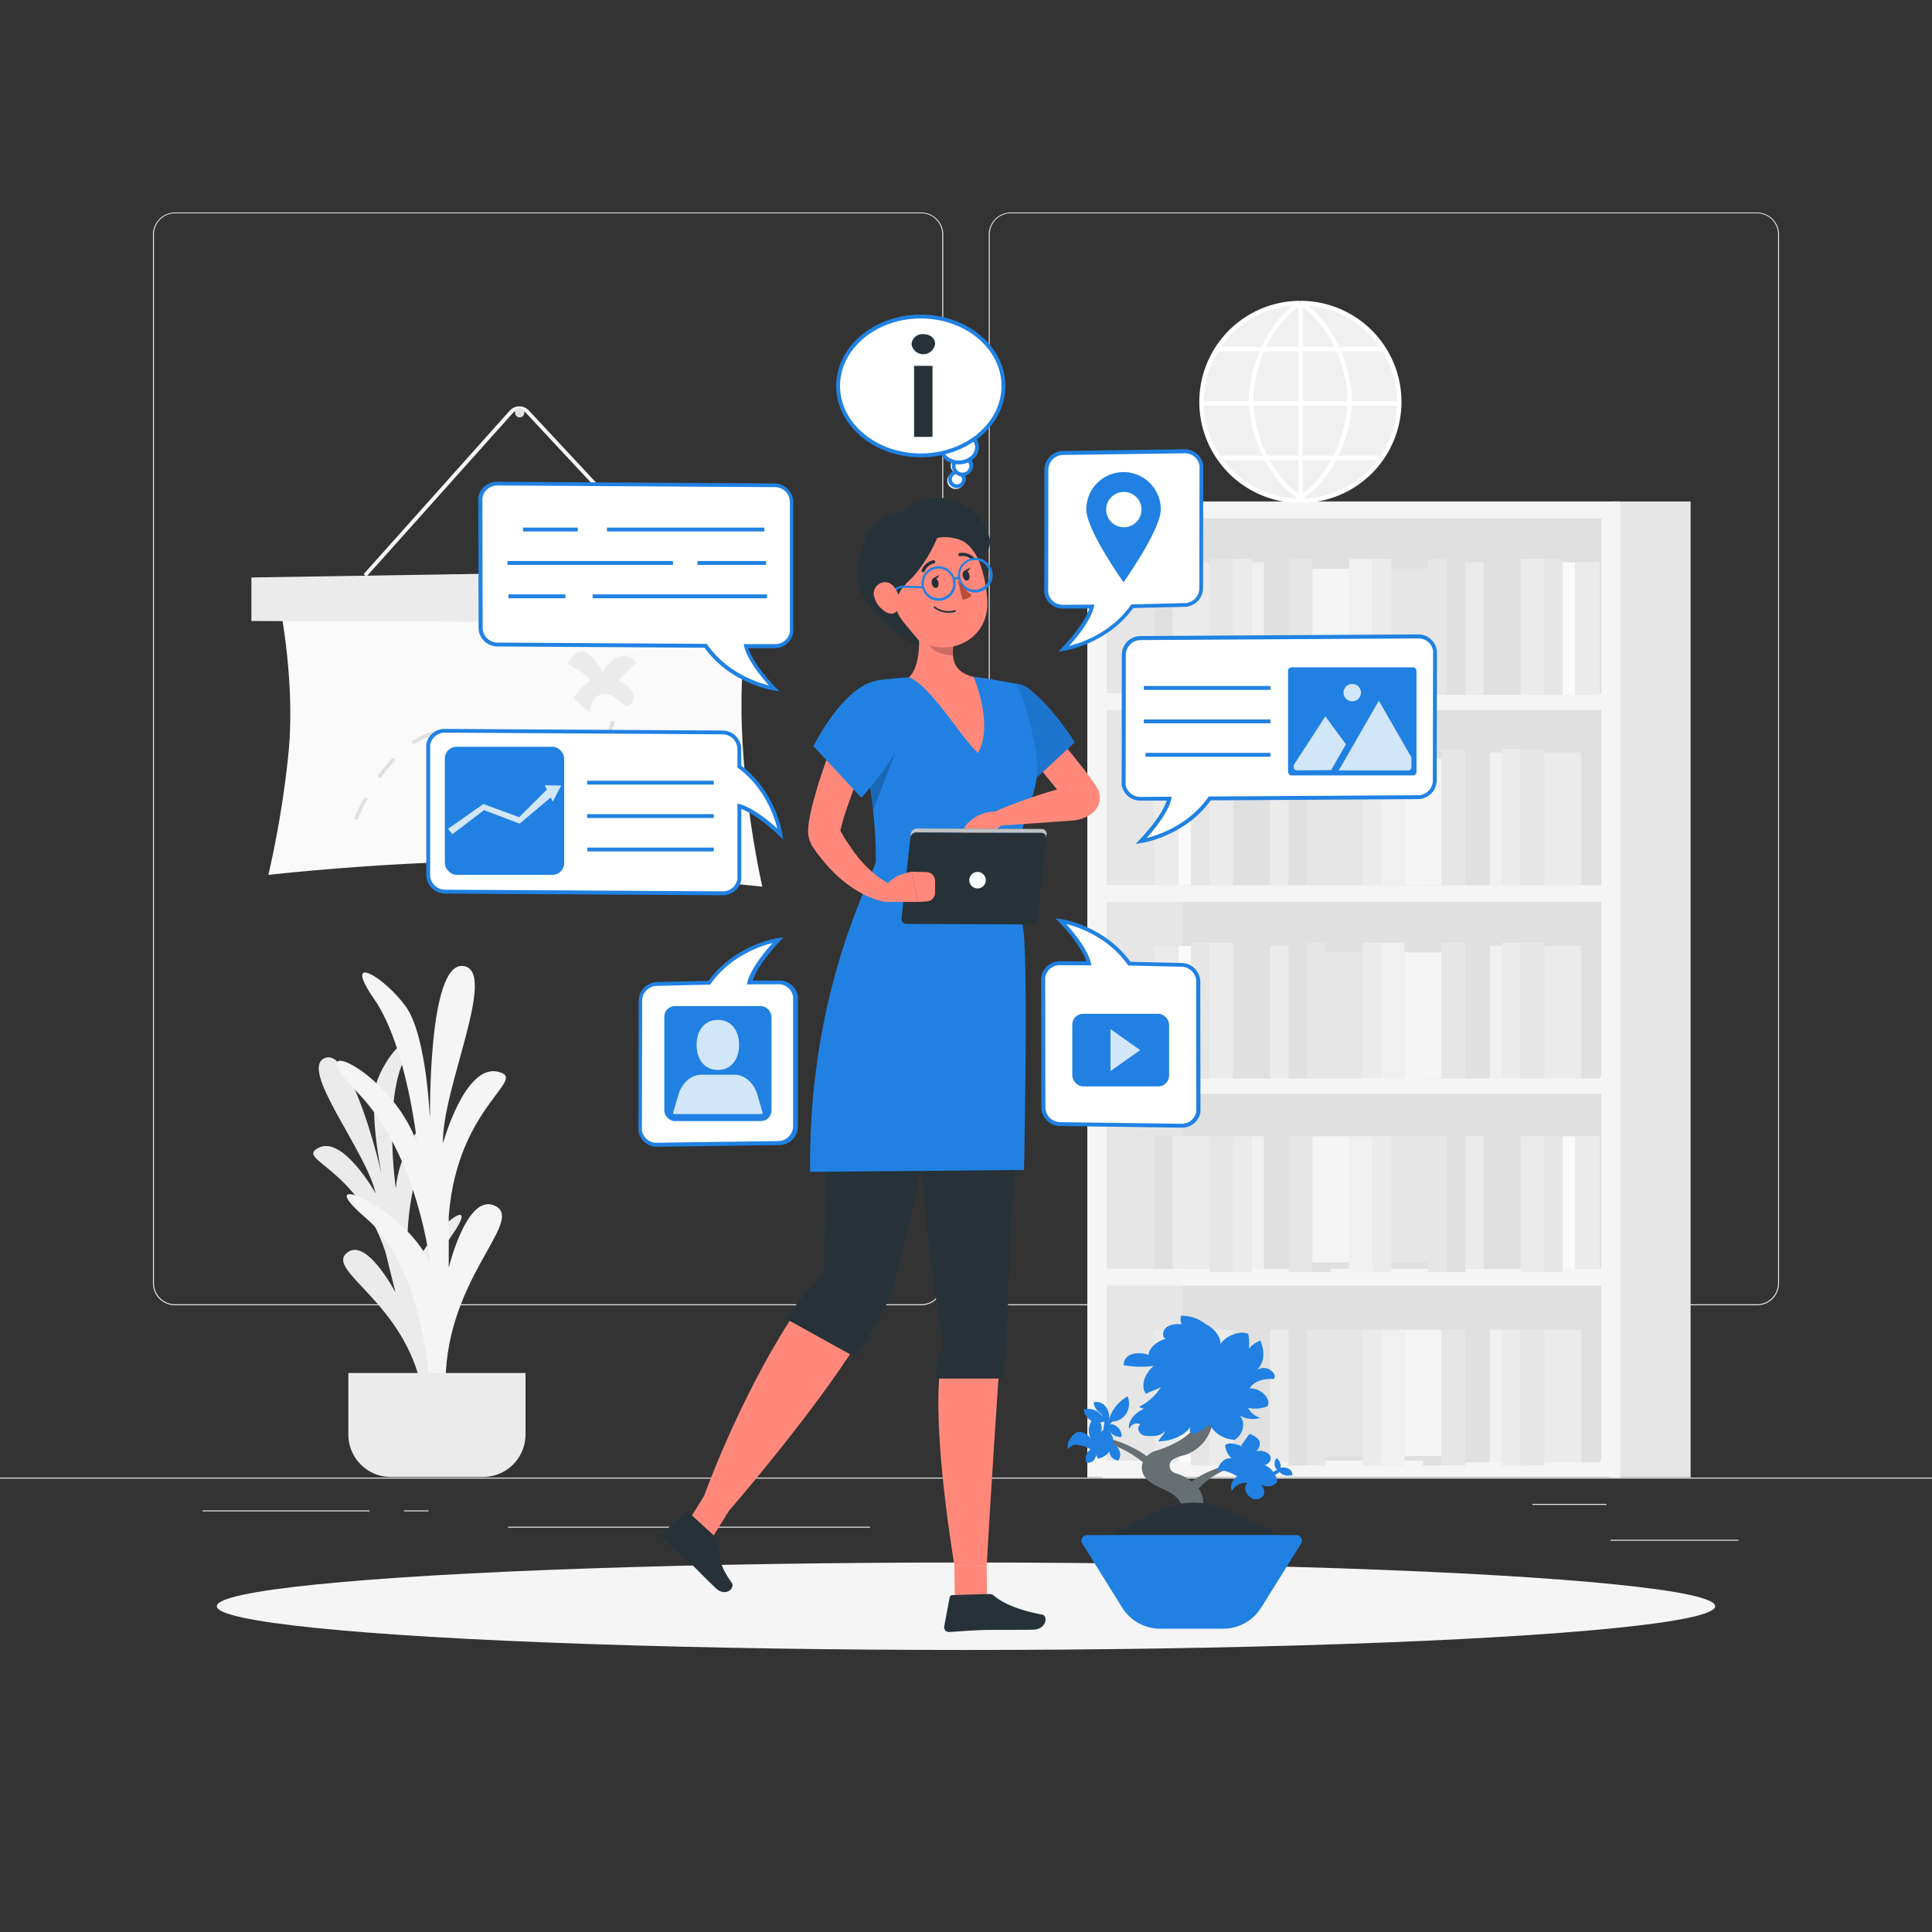 <svg xmlns="http://www.w3.org/2000/svg" viewBox="0 0 500 500"><rect x="0" y="0" width="500" height="500" fill="#333333" stroke="none"/><g id="freepik--background-complete--inject-127"><rect x="416.78" y="398.49" width="33.12" height="0.25" style="fill:#ebebeb"></rect><rect x="322.53" y="401.21" width="8.69" height="0.25" style="fill:#ebebeb"></rect><rect x="396.59" y="389.21" width="19.19" height="0.25" style="fill:#ebebeb"></rect><rect x="52.46" y="390.89" width="43.19" height="0.25" style="fill:#ebebeb"></rect><rect x="104.56" y="390.89" width="6.33" height="0.25" style="fill:#ebebeb"></rect><rect x="131.47" y="395.11" width="93.68" height="0.25" style="fill:#ebebeb"></rect><path d="M238.4,337.8H45.3a5.71,5.71,0,0,1-5.71-5.71V60.66A5.71,5.71,0,0,1,45.3,55H238.4a5.71,5.71,0,0,1,5.71,5.71V332.09A5.71,5.71,0,0,1,238.4,337.8ZM45.3,55.2a5.47,5.47,0,0,0-5.46,5.46V332.09a5.47,5.47,0,0,0,5.46,5.46H238.4a5.47,5.47,0,0,0,5.46-5.46V60.66a5.47,5.47,0,0,0-5.46-5.46Z" style="fill:#ebebeb"></path><path d="M454.7,337.8H261.6a5.71,5.71,0,0,1-5.71-5.71V60.66A5.71,5.71,0,0,1,261.6,55H454.7a5.71,5.71,0,0,1,5.71,5.71V332.09A5.71,5.71,0,0,1,454.7,337.8ZM261.6,55.2a5.47,5.47,0,0,0-5.46,5.46V332.09a5.47,5.47,0,0,0,5.46,5.46H454.7a5.47,5.47,0,0,0,5.46-5.46V60.66a5.47,5.47,0,0,0-5.46-5.46Z" style="fill:#ebebeb"></path><rect y="382.4" width="500" height="0.25" style="fill:#ebebeb"></rect><rect x="304.6" y="131.95" width="112.25" height="248.21" style="fill:#e0e0e0"></rect><path d="M416.85,129.78V382.34h20.68V129.78Z" style="fill:#e6e6e6"></path><path d="M285.31,130.06V382.63H306V130.06Z" style="fill:#e6e6e6"></path><path d="M281.4,129.78V382.34H419.33V129.78Zm133,4.35v45.29h-128V134.13Zm-128,144.57V233.41h128V278.7Zm128,4.36v45.28h-128V283.06Zm-128-54V183.77h128v45.29Zm0,148.93V332.7h128V378Z" style="fill:#f5f5f5"></path><rect x="369.65" y="144.69" width="4.77" height="35.14" transform="translate(744.06 324.53) rotate(180)" style="fill:#e6e6e6"></rect><rect x="374.42" y="144.69" width="4.77" height="35.14" transform="translate(753.61 324.53) rotate(180)" style="fill:#e0e0e0"></rect><rect x="360.1" y="147.16" width="9.54" height="32.67" transform="translate(729.75 327) rotate(180)" style="fill:#e6e6e6"></rect><rect x="349.17" y="144.69" width="6.17" height="35.14" transform="translate(704.5 324.53) rotate(180)" style="fill:#f0f0f0"></rect><rect x="355.33" y="144.69" width="4.77" height="35.14" transform="translate(715.44 324.53) rotate(180)" style="fill:#ebebeb"></rect><rect x="312.98" y="144.69" width="6.17" height="35.14" transform="translate(632.13 324.53) rotate(180)" style="fill:#e6e6e6"></rect><rect x="319.15" y="144.69" width="4.77" height="35.14" transform="translate(643.06 324.53) rotate(180)" style="fill:#ebebeb"></rect><rect x="333.46" y="144.69" width="6.17" height="35.14" transform="translate(673.08 324.53) rotate(180)" style="fill:#e6e6e6"></rect><rect x="339.62" y="144.69" width="4.77" height="35.14" transform="translate(684.02 324.53) rotate(180)" style="fill:#e0e0e0"></rect><rect x="303.44" y="145.53" width="9.54" height="34.31" transform="translate(616.42 325.36) rotate(180)" style="fill:#ebebeb"></rect><rect x="298.67" y="145.53" width="4.77" height="34.31" transform="translate(602.1 325.36) rotate(180)" style="fill:#e0e0e0"></rect><rect x="327.1" y="145.53" width="6.36" height="34.31" transform="translate(660.56 325.36) rotate(180)" style="fill:#e0e0e0"></rect><rect x="323.92" y="145.53" width="3.18" height="34.31" transform="translate(651.01 325.36) rotate(180)" style="fill:#f0f0f0"></rect><rect x="339.62" y="147.16" width="9.54" height="32.67" transform="translate(688.79 327) rotate(180)" style="fill:#f5f5f5"></rect><rect x="393.5" y="144.69" width="6.17" height="35.14" transform="translate(793.17 324.53) rotate(180)" style="fill:#ebebeb"></rect><rect x="399.67" y="144.69" width="4.77" height="35.14" transform="translate(804.11 324.53) rotate(180)" style="fill:#e6e6e6"></rect><rect x="383.96" y="145.53" width="9.54" height="34.31" transform="translate(777.46 325.36) rotate(180)" style="fill:#e0e0e0"></rect><rect x="379.19" y="145.53" width="4.77" height="34.31" transform="translate(763.15 325.36) rotate(180)" style="fill:#ebebeb"></rect><rect x="407.62" y="145.53" width="6.36" height="34.31" transform="translate(821.6 325.36) rotate(180)" style="fill:#ebebeb"></rect><rect x="404.44" y="145.53" width="3.18" height="34.31" transform="translate(812.06 325.36) rotate(180)" style="fill:#fafafa"></rect><rect x="338.23" y="193.9" width="4.77" height="35.14" style="fill:#e6e6e6"></rect><rect x="333.46" y="193.9" width="4.77" height="35.14" style="fill:#e0e0e0"></rect><rect x="343" y="196.37" width="9.54" height="32.67" style="fill:#e6e6e6"></rect><rect x="357.31" y="193.9" width="6.17" height="35.14" style="fill:#f0f0f0"></rect><rect x="352.54" y="193.9" width="4.77" height="35.14" style="fill:#ebebeb"></rect><rect x="393.5" y="193.9" width="6.17" height="35.14" style="fill:#e6e6e6"></rect><rect x="388.73" y="193.9" width="4.77" height="35.14" style="fill:#ebebeb"></rect><rect x="373.02" y="193.9" width="6.17" height="35.14" style="fill:#e6e6e6"></rect><rect x="368.25" y="193.9" width="4.77" height="35.14" style="fill:#e0e0e0"></rect><rect x="399.67" y="194.73" width="9.54" height="34.31" style="fill:#ebebeb"></rect><rect x="409.21" y="194.73" width="4.77" height="34.31" style="fill:#e0e0e0"></rect><rect x="379.19" y="194.73" width="6.36" height="34.31" style="fill:#e0e0e0"></rect><rect x="385.55" y="194.73" width="3.18" height="34.31" style="fill:#f0f0f0"></rect><rect x="363.48" y="196.37" width="9.54" height="32.67" style="fill:#f5f5f5"></rect><rect x="312.98" y="193.9" width="6.17" height="35.14" style="fill:#ebebeb"></rect><rect x="308.21" y="193.9" width="4.77" height="35.14" style="fill:#e6e6e6"></rect><rect x="319.15" y="194.73" width="9.54" height="34.31" style="fill:#e0e0e0"></rect><rect x="328.69" y="194.73" width="4.77" height="34.31" style="fill:#ebebeb"></rect><rect x="298.67" y="194.73" width="6.36" height="34.31" style="fill:#ebebeb"></rect><rect x="305.03" y="194.73" width="3.18" height="34.31" style="fill:#fafafa"></rect><rect x="338.23" y="243.98" width="4.77" height="35.14" style="fill:#e6e6e6"></rect><rect x="333.46" y="243.98" width="4.77" height="35.14" style="fill:#e0e0e0"></rect><rect x="343" y="246.45" width="9.54" height="32.67" style="fill:#e6e6e6"></rect><rect x="357.31" y="243.98" width="6.17" height="35.14" style="fill:#f0f0f0"></rect><rect x="352.54" y="243.98" width="4.77" height="35.14" style="fill:#ebebeb"></rect><rect x="393.5" y="243.98" width="6.17" height="35.14" style="fill:#e6e6e6"></rect><rect x="388.73" y="243.98" width="4.77" height="35.14" style="fill:#ebebeb"></rect><rect x="373.02" y="243.98" width="6.17" height="35.14" style="fill:#e6e6e6"></rect><rect x="368.25" y="243.98" width="4.77" height="35.14" style="fill:#e0e0e0"></rect><rect x="399.67" y="244.81" width="9.54" height="34.31" style="fill:#ebebeb"></rect><rect x="409.21" y="244.81" width="4.77" height="34.31" style="fill:#e0e0e0"></rect><rect x="379.19" y="244.81" width="6.36" height="34.31" style="fill:#e0e0e0"></rect><rect x="385.55" y="244.81" width="3.18" height="34.31" style="fill:#f0f0f0"></rect><rect x="363.48" y="246.45" width="9.54" height="32.67" style="fill:#f5f5f5"></rect><rect x="312.98" y="243.98" width="6.17" height="35.14" style="fill:#ebebeb"></rect><rect x="308.21" y="243.98" width="4.77" height="35.14" style="fill:#e6e6e6"></rect><rect x="319.15" y="244.81" width="9.54" height="34.31" style="fill:#e0e0e0"></rect><rect x="328.69" y="244.81" width="4.77" height="34.31" style="fill:#ebebeb"></rect><rect x="298.67" y="244.81" width="6.36" height="34.31" style="fill:#ebebeb"></rect><rect x="305.03" y="244.81" width="3.18" height="34.31" style="fill:#fafafa"></rect><rect x="369.65" y="294.06" width="4.77" height="35.14" transform="translate(744.06 623.25) rotate(180)" style="fill:#e6e6e6"></rect><rect x="374.42" y="294.06" width="4.77" height="35.14" transform="translate(753.61 623.25) rotate(180)" style="fill:#e0e0e0"></rect><rect x="360.1" y="294.06" width="9.54" height="32.67" transform="translate(729.75 620.78) rotate(180)" style="fill:#e6e6e6"></rect><rect x="349.17" y="294.06" width="6.17" height="35.14" transform="translate(704.5 623.25) rotate(180)" style="fill:#f0f0f0"></rect><rect x="355.33" y="294.06" width="4.77" height="35.14" transform="translate(715.44 623.25) rotate(180)" style="fill:#ebebeb"></rect><rect x="312.98" y="294.06" width="6.17" height="35.14" transform="translate(632.13 623.25) rotate(180)" style="fill:#e6e6e6"></rect><rect x="319.15" y="294.06" width="4.77" height="35.14" transform="translate(643.06 623.25) rotate(180)" style="fill:#ebebeb"></rect><rect x="333.46" y="294.06" width="6.17" height="35.14" transform="translate(673.08 623.25) rotate(180)" style="fill:#e6e6e6"></rect><rect x="339.62" y="294.06" width="4.77" height="35.14" transform="translate(684.02 623.25) rotate(180)" style="fill:#e0e0e0"></rect><rect x="303.44" y="294.06" width="9.54" height="34.31" transform="translate(616.42 622.42) rotate(180)" style="fill:#ebebeb"></rect><rect x="298.67" y="294.06" width="4.77" height="34.31" transform="translate(602.1 622.42) rotate(180)" style="fill:#e0e0e0"></rect><rect x="327.1" y="294.06" width="6.36" height="34.31" transform="translate(660.56 622.42) rotate(180)" style="fill:#e0e0e0"></rect><rect x="323.92" y="294.06" width="3.18" height="34.31" transform="translate(651.01 622.42) rotate(180)" style="fill:#f0f0f0"></rect><rect x="339.62" y="294.06" width="9.54" height="32.67" transform="translate(688.79 620.78) rotate(180)" style="fill:#f5f5f5"></rect><rect x="393.5" y="294.06" width="6.17" height="35.14" transform="translate(793.17 623.25) rotate(180)" style="fill:#ebebeb"></rect><rect x="399.67" y="294.06" width="4.77" height="35.14" transform="translate(804.11 623.25) rotate(180)" style="fill:#e6e6e6"></rect><rect x="383.96" y="294.06" width="9.54" height="34.31" transform="translate(777.46 622.42) rotate(180)" style="fill:#e0e0e0"></rect><rect x="379.19" y="294.06" width="4.77" height="34.31" transform="translate(763.15 622.42) rotate(180)" style="fill:#ebebeb"></rect><rect x="407.62" y="294.06" width="6.36" height="34.31" transform="translate(821.6 622.42) rotate(180)" style="fill:#ebebeb"></rect><rect x="404.44" y="294.06" width="3.18" height="34.31" transform="translate(812.06 622.42) rotate(180)" style="fill:#fafafa"></rect><rect x="338.23" y="344.13" width="4.77" height="35.14" style="fill:#e6e6e6"></rect><rect x="333.46" y="344.13" width="4.77" height="35.14" style="fill:#e0e0e0"></rect><rect x="343" y="344.13" width="9.54" height="32.67" style="fill:#e6e6e6"></rect><rect x="357.31" y="344.13" width="6.17" height="35.14" style="fill:#f0f0f0"></rect><rect x="352.54" y="344.13" width="4.77" height="35.14" style="fill:#ebebeb"></rect><rect x="393.5" y="344.13" width="6.17" height="35.14" style="fill:#e6e6e6"></rect><rect x="388.73" y="344.13" width="4.77" height="35.14" style="fill:#ebebeb"></rect><rect x="373.02" y="344.13" width="6.17" height="35.14" style="fill:#e6e6e6"></rect><rect x="368.25" y="344.13" width="4.77" height="35.14" style="fill:#e0e0e0"></rect><rect x="399.67" y="344.13" width="9.54" height="34.31" style="fill:#ebebeb"></rect><rect x="409.21" y="344.13" width="4.77" height="34.31" style="fill:#e0e0e0"></rect><rect x="379.19" y="344.13" width="6.36" height="34.31" style="fill:#e0e0e0"></rect><rect x="385.55" y="344.13" width="3.18" height="34.31" style="fill:#f0f0f0"></rect><rect x="363.48" y="344.13" width="9.54" height="32.67" style="fill:#f5f5f5"></rect><rect x="312.98" y="344.13" width="6.17" height="35.14" style="fill:#ebebeb"></rect><rect x="308.21" y="344.13" width="4.77" height="35.14" style="fill:#e6e6e6"></rect><rect x="319.15" y="344.13" width="9.54" height="34.31" style="fill:#e0e0e0"></rect><rect x="328.69" y="344.13" width="4.77" height="34.31" style="fill:#ebebeb"></rect><rect x="298.67" y="344.13" width="6.36" height="34.31" style="fill:#ebebeb"></rect><rect x="305.03" y="344.13" width="3.18" height="34.31" style="fill:#fafafa"></rect><path d="M71.76,153.37s4.8,20.84,2.93,41.26a256.67,256.67,0,0,1-5.24,31.8s21.8-2.51,47.47-3.37a296.45,296.45,0,0,1,62.88,4.66l17.49,1.74s-10.78-46.67-1.86-75.05Z" style="fill:#fafafa"></path><polygon points="200.02 161.16 65.06 160.72 65.06 149.45 199.51 147.31 200.02 161.16" style="fill:#ebebeb"></polygon><path d="M94.83,149.24l-.73-.65,37.81-42.31a3.37,3.37,0,0,1,5,0l38,40.75-.72.67-38-40.76a2.43,2.43,0,0,0-1.79-.76,2.37,2.37,0,0,0-1.76.8Z" style="fill:#f5f5f5"></path><path d="M135.68,106.82a1.19,1.19,0,1,1-1.19-1.18A1.18,1.18,0,0,1,135.68,106.82Z" style="fill:#e0e0e0"></path><path d="M153,175.94a16.24,16.24,0,0,0-4.56,4.78l4,3.51a11,11,0,0,1,1.11-2.88,3.57,3.57,0,0,1,2.44-1.73,3.83,3.83,0,0,1,1.74.23,13.05,13.05,0,0,1,4.32,3c1.59-.2,2.34-2.33,1.66-3.78a5.71,5.71,0,0,0-3.8-2.71,50.79,50.79,0,0,1,4.71-4.8c-.75-1.73-3.16-2.17-4.88-1.41s-2.91,2.34-4,3.86c.52-.72-3.36-5-4.15-5.27-2.18-.73-3.77,1.52-4.86,3.09A21.5,21.5,0,0,1,153,175.94Z" style="fill:#ebebeb"></path><path d="M91.71,214.07l-.47-.12Zm-.45-.11-.5-.12,0-.11Z" style="fill:#e0e0e0"></path><path d="M92.47,212.24l-.89-.39c.54-1.25,1.15-2.52,1.8-3.78h0c.3-.59.63-1.2,1-1.84l.85.47c-.35.63-.67,1.24-1,1.82l-.43-.22.43.22C93.61,209.76,93,211,92.47,212.24Z" style="fill:#e0e0e0"></path><path d="M97.34,203.17l-.82-.53v0Zm1.15-1.71-.79-.56c.83-1.18,1.7-2.29,2.57-3.32l.37.32-.37-.32q.67-.79,1.41-1.56l.7.68c-.47.49-.93,1-1.37,1.52h0C100.16,199.22,99.31,200.31,98.49,201.46Zm47.25-7h-.33c-.76,0-1.55,0-2.37-.08l.05-1c.81,0,1.59.06,2.34.07h.31q.69,0,1.44-.06h0a20.11,20.11,0,0,0,2-.26l.17,1a19,19,0,0,1-2.11.27l0-.5,0,.5C146.73,194.41,146.22,194.43,145.74,194.43Zm-4.81-.2,0-1h.09ZM105.37,194l-.62-.75.08-.06Zm31.43-.09c-.68-.08-1.37-.16-2.07-.26l.06-.48-.06.48c-1.38-.18-2.77-.4-4.13-.65l.18-1c1.34.25,2.71.46,4.08.65h0c.69.09,1.38.18,2,.25Zm16.61-.91-.36-.9.09,0ZM107,192.74l-.54-.81a19.73,19.73,0,0,1,3.77-2h0a15.49,15.49,0,0,1,2-.66l.23.95a17.6,17.6,0,0,0-1.91.61h0A19.25,19.25,0,0,0,107,192.74Zm21.5-.2.17-.95h.08Zm26.83-.57-.51-.83a7.11,7.11,0,0,0,2.71-2.72h0a4.93,4.93,0,0,0,.53-1.8l1,.1a6.05,6.05,0,0,1-.63,2.15l-.21-.11.21.11A8.12,8.12,0,0,1,155.37,192Zm-30.88-.37-2-.54.14-.48-.14.48-1.76-.53a15.93,15.93,0,0,0-2.2-.52l.16-1a16.25,16.25,0,0,1,2.32.55l1.75.52,2,.54Zm-8-1.79,0-1h.08Z" style="fill:#e0e0e0"></path><polygon points="157.31 182.84 157.28 182.75 158.21 182.47 157.31 182.84" style="fill:#e0e0e0"></polygon><circle cx="336.47" cy="104.02" r="25.58" style="fill:#f0f0f0"></circle><path d="M336.54,130.17a26.16,26.16,0,0,1,0-52.32V79a25,25,0,1,0,0,50Z" style="fill:#fff"></path><path d="M336.54,130.17V129a25,25,0,1,0,0-50V77.85a26.16,26.16,0,0,1,0,52.32Z" style="fill:#fff"></path><path d="M349.91,104h-1.15c0-8.48-4.31-19.82-12.53-25.1l.62-1C345.42,83.45,349.91,95.23,349.91,104Z" style="fill:#fff"></path><path d="M336.85,129.3l-.62-1c8.22-5.27,12.53-16.61,12.53-25.09h1.15C349.91,112,345.42,123.8,336.85,129.3Z" style="fill:#fff"></path><path d="M324.33,104h-1.15c0-8.79,4.48-20.56,13.05-26.07l.62,1C328.63,84.19,324.33,95.53,324.33,104Z" style="fill:#fff"></path><path d="M336.23,129.3c-8.57-5.5-13.05-17.28-13.05-26.07h1.15c0,8.48,4.3,19.82,12.52,25.1Z" style="fill:#fff"></path><rect x="335.97" y="78.43" width="1.15" height="51.17" style="fill:#fff"></rect><rect x="314.89" y="89.81" width="43.31" height="1.15" style="fill:#fff"></rect><rect x="310.97" y="103.87" width="51.14" height="1.15" style="fill:#fff"></rect><rect x="315.46" y="117.92" width="42.16" height="1.15" style="fill:#fff"></rect><path d="M112.34,358.61s-5.29-25,4.35-38.55-8.71-.15-10.82,12.52c0,0-3.16-22.66,6.18-38.61s-8.14-2.86-9.62,13.58c0,0-2.87-20.23,1.43-31.59s-3.18-4.06-6,3.06.89,24.77.89,24.77-7.49-32.62-14.59-30,10.61,24,13.07,35.08c0,0-8.37-15-14.72-11.85s9.83,4.67,17.24,27l2.6,10.46s-7.7-14.77-12.73-10.11,14.93,12.7,19.56,35.08Z" style="fill:#ebebeb"></path><path d="M111.3,360.05s-1.11-31.52-16.68-44.88S105,312.39,111.3,327c0,0-3-28.09-18.91-44.41s8.9-5.85,15.58,13.39c0,0-2.6-25.07-11.13-37.41s2.6-5.8,8.16,1.88,6.3,29.93,6.3,29.93S110.56,249,119.83,250s-5.56,31.87-5.19,45.91c0,0,5.57-20.41,14.1-18.57s-10.39,8.52-12.61,37.44v13.31s4.82-20,12.23-15.9-14.09,19.65-13,47.84Z" style="fill:#f5f5f5"></path><path d="M90.16,355.34H136a0,0,0,0,1,0,0v15.9a11,11,0,0,1-11,11H101.15a11,11,0,0,1-11-11v-15.9A0,0,0,0,1,90.16,355.34Z" style="fill:#ebebeb"></path></g><g id="freepik--Shadow--inject-127"><ellipse id="freepik--path--inject-127" cx="250" cy="415.69" rx="193.89" ry="11.32" style="fill:#f5f5f5"></ellipse></g><g id="freepik--Character--inject-127"><g id="freepik--freepik--character-1--inject-22--inject-127"><path d="M237.53,264.63c-.26-7.52,5.18-14.12,7.09.12,1.2,9.05-1.88,24.82-5.75,35.93C238.5,289.05,238,276.09,237.53,264.63Z" style="opacity:0.2"></path><polygon points="177.97 393.98 184.3 398.01 189.98 388.85 183.66 384.83 177.97 393.98" style="fill:#ff887b"></polygon><path d="M185.27,397.87l-7-6.41a.63.63,0,0,0-.87,0l-5.64,5a1.42,1.42,0,0,0,0,2l0,0c2.46,2.2,3.75,3.12,6.8,6,1.88,1.73,4.14,4.18,6.73,6.59s5-.16,4.1-1.4c-3.94-5.56-3.12-7.48-3.55-10.42A2.34,2.34,0,0,0,185.27,397.87Z" style="fill:#263238"></path><path d="M220,350.45c-12.32,18.65-31.17,40.34-31.17,40.34l-6.53-3.89s8.6-24,22.08-45.11Z" style="fill:#ff887b"></path><path d="M203.43,341.28c2.75-4.31,6.62-8,9.75-11.81,1.18-26.83-1.12-71.07,9.51-85.63l28.47,2.52s-13.72,62.11-19.82,86.08c-1.25,4.91-5.09,11.37-10,18.76Z" style="fill:#263238"></path><path d="M258.18,233.27l-8.78,0,1.59-7.84s4.9.59,6.81,3.85Z" style="fill:#ff887b"></path><path d="M245,230.91l0-3.08a2.28,2.28,0,0,1,2.2-2.27l3.85-.11-1.59,7.84-2.31-.14A2.25,2.25,0,0,1,245,230.91Z" style="fill:#ff887b"></path><path d="M275.81,207.14c0-.22-9.37-11.24-9.84-12.7l5.79-6.51c.42,1.25,12.21,14.62,12.61,17Z" style="fill:#ff887b"></path><path d="M266.34,178.3c6.12,4.66,11.82,13.81,11.82,13.81L268,201.53s-11.07-12.86-12.63-18.1C253.69,178,262,174.71,266.34,178.3Z" style="fill:#2081E2"></path><path d="M266.34,178.3c6.12,4.66,11.82,13.81,11.82,13.81L268,201.53s-11.07-12.86-12.63-18.1C253.69,178,262,174.71,266.34,178.3Z" style="opacity:0.1"></path><polygon points="247.09 414.18 255.44 414.28 255.35 405.24 247 405.15 247.09 414.18" style="fill:#ff887b"></polygon><path d="M255.92,412.53l-9.44.27a.73.73,0,0,0-.7.58l-1.42,7.53a1.24,1.24,0,0,0,1,1.44.82.82,0,0,0,.27,0c3.29-.15,4.89-.39,9-.5,2.56-.07,9.19,0,12.72-.09s3.88-3.6,2.43-3.88c-6.54-1.24-10.38-3.08-12.51-4.89A2.06,2.06,0,0,0,255.92,412.53Z" style="fill:#263238"></path><path d="M258.5,355.31c-1.76,25.48-3.15,49.93-3.15,49.93l-8.35-.09s-5.9-34.59-3.65-51.22Z" style="fill:#ff887b"></path><path d="M242.24,356.78c-.24-6.33,2.17-7.72,1.84-9.5-8.83-48.48-8.2-114.29-8.2-114.29l26.93-1.31c2.14,10,1.37,59-.86,80.69-1,9.43-.67,22.37-1.64,35.86-.16,2.27-.81,8.55-.81,8.55Z" style="fill:#263238"></path><path d="M268.33,195.56c.92,12.23-4.65,12.87-4.51,28.5a83.21,83.21,0,0,0,1,16.4c1.3,9.22.22,61.06.19,62.32l-55.35.5c-.53-48.44,17-77.43,17-80.56,0-9.37-1-18.94-5.1-37.29a7.85,7.85,0,0,1,6-9.36c.23,0,.47-.09.71-.12,2.21-.29,4.66-.55,7.14-.68A118.38,118.38,0,0,1,252,175.2c3.92.35,7.09,1.09,10.09,1.6S268.33,195.56,268.33,195.56Z" style="fill:#2081E2"></path><path d="M230.83,234.33l-1,0c-.19,0-.35-.11-.34-.23l.46-4.29c0-.12.19-.22.38-.22l1,0c.2,0,.35.09.33.22l-.44,4.28C231.2,234.23,231,234.33,230.83,234.33Z" style="fill:#2081E2"></path><path d="M260.57,234.22l-1,0c-.2,0-.35-.09-.34-.22l.45-4.29c0-.12.19-.22.39-.23l1,0c.2,0,.35.1.33.23L261,234C260.94,234.12,260.77,234.22,260.57,234.22Z" style="fill:#2081E2"></path><path d="M245.7,234.27h-1c-.2,0-.35-.1-.34-.23l.45-4.28c0-.13.19-.23.39-.23l1,0c.2,0,.34.11.33.23l-.44,4.29C246.07,234.17,245.9,234.28,245.7,234.27Z" style="fill:#2081E2"></path><path d="M281.5,203.19c-4.86-.81-20.88,5.35-24,6.85l.36,3.71,19.6-1.39a9.31,9.31,0,0,0,4.61-1.51,5,5,0,0,0,2.42-5.52C284.19,203.88,283,203.43,281.5,203.19Z" style="fill:#ff887b"></path><path d="M259.87,212.86s-2.22,2.38-4.09,2.81a11.55,11.55,0,0,1-2.39,2.92,9.28,9.28,0,0,1-4.8-.88,7.31,7.31,0,0,1,1.47-4.22,10,10,0,0,1,7.33-3.48C258.75,210,259.53,211.53,259.87,212.86Z" style="fill:#ff887b"></path><path d="M270.77,217l-2.27,20.81a1.65,1.65,0,0,1-1.61,1.43l-32.28-.13a1.27,1.27,0,0,1-1.29-1.44l2.26-20.81a1.65,1.65,0,0,1,1.61-1.43l32.28.13A1.28,1.28,0,0,1,270.77,217Z" style="fill:#263238"></path><path d="M235.67,215.84l-.1,1a1.62,1.62,0,0,1,1.61-1.43l32.27.12a1.27,1.27,0,0,1,1.3,1.44l.11-1a1.28,1.28,0,0,0-1.3-1.44l-32.28-.12A1.64,1.64,0,0,0,235.67,215.84Z" style="fill:#263238"></path><path d="M235.67,215.84l-.1,1a1.62,1.62,0,0,1,1.61-1.43l32.27.12a1.27,1.27,0,0,1,1.3,1.44l.11-1a1.28,1.28,0,0,0-1.3-1.44l-32.28-.12A1.64,1.64,0,0,0,235.67,215.84Z" style="fill:#fff;opacity:0.7"></path><circle cx="252.99" cy="227.79" r="2.14" style="fill:#fff"></circle><path d="M217.76,186.68c-1.74,4.14-3.3,8.26-4.75,12.5-.72,2.1-1.43,4.2-2,6.43a56.57,56.57,0,0,0-1.64,6.92,18.24,18.24,0,0,0-.23,2.2,9.53,9.53,0,0,0,.1,1.69,4.91,4.91,0,0,0,.17.66l.1.41c.07.17.14.34.22.51l.14.26,0,.13h0l0,.09.13.18c.69,1,1.31,2,2.08,2.9a42.1,42.1,0,0,0,4.84,5.32,32.26,32.26,0,0,0,5.94,4.24,22.36,22.36,0,0,0,3.39,1.52c.6.2,1.21.4,1.82.55l1,.2c.37.06.62-.1,1.14,0l.66-4.34a4.16,4.16,0,0,0-.47-.24l-.61-.3c-.41-.21-.81-.46-1.21-.71a23.22,23.22,0,0,1-2.36-1.71,33.89,33.89,0,0,1-4.12-4.18c-.6-.8-1.23-1.54-1.79-2.42s-1.13-1.63-1.65-2.46-1-1.76-1.51-2.62l0-.18,0-.09h0l0,.09.05.18a3.37,3.37,0,0,0,.14.32,1.17,1.17,0,0,1,.05.2l.07.26c0,.21,0,.15,0,.06a8.14,8.14,0,0,1,.2-1.07c.43-1.75,1.07-3.8,1.77-5.78s1.42-4,2.18-6c1.52-4,3.1-8.1,4.65-12.1Z" style="fill:#ff887b"></path><path d="M228.77,233.41l8.78,0L236,225.59s-4.9.59-6.81,3.85Z" style="fill:#ff887b"></path><path d="M242,231.05l0-3.08a2.27,2.27,0,0,0-2.2-2.27l-3.84-.11,1.59,7.84,2.31-.14A2.26,2.26,0,0,0,242,231.05Z" style="fill:#ff887b"></path><g style="opacity:0.2"><path d="M225.84,209.92l5.83-15L224,196.25s.69,4.94.67,4.84Z"></path></g><path d="M235.92,180.44c2.27,9.72-13,26-13,26l-12.41-13.33s6-12.23,13.58-16C229.37,174.56,234.91,176.16,235.92,180.44Z" style="fill:#2081E2"></path><path d="M236.84,156.44c1.07,5.37,2.17,15.23-1.59,18.83,5.77,2.38,13.27,15.38,17.85,19.62,4.2-7.43-1.11-19.69-1.11-19.69-6-1.4-5.87-5.85-4.84-10Z" style="fill:#ff887b"></path><path d="M238,157.39a22.34,22.34,0,0,0,2.27,9.22c1,2,3.67,2.86,6.39,3.06a14.62,14.62,0,0,1,.51-4.51Z" style="opacity:0.2"></path><path d="M228.24,149.74c2.64,8.62,3.51,12.31,9,15.75,8.23,5.18,18.24.09,18.27-9.12,0-8.29-4.29-21-13.63-22.44a12.28,12.28,0,0,0-13.67,15.81Z" style="fill:#ff887b"></path><path d="M233.9,132.16c5.76-5.31,12.13-3.17,15.47-1.43a13.5,13.5,0,0,1,6.77,8.63,4.59,4.59,0,0,1-3.06,5.19,12.15,12.15,0,0,0-3-3.94c-2.1-1.65-6-1.82-7.55-1.36a37.45,37.45,0,0,1-6.06,9.82c-1.58,1.75-5.27,4.21-4.32,9,.37,1.88,4.08,5.64,5.66,7.75l0,1.47c-4.35-1.81-8.52-6-9.69-7.1-5.59-5.35-8.76-10.47-3.58-22.14C226.77,133.1,233.9,132.16,233.9,132.16Z" style="fill:#263238"></path><path d="M252,144.93l.06-.06a.42.42,0,0,0,0-.6,4.28,4.28,0,0,0-3.7-1.15.43.43,0,0,0-.32.51h0a.43.43,0,0,0,.51.32,3.38,3.38,0,0,1,3,.93A.43.43,0,0,0,252,144.93Z" style="fill:#263238"></path><path d="M228.14,156.2l.48.29,1-1.58a6.25,6.25,0,0,1,3.92-2.81l5.18.15a4.37,4.37,0,0,0,8.48-2.11.71.71,0,0,1,.87-.2,4.48,4.48,0,1,0-.11-.63,1.3,1.3,0,0,0-.94.22,4.36,4.36,0,0,0-8.42,2.18l-5.19-.16a6.85,6.85,0,0,0-4.27,3.07Zm20.41-6.54a3.83,3.83,0,1,1,4.59,2.86A3.83,3.83,0,0,1,248.55,149.66Zm-9.39,2.2a3.83,3.83,0,1,1,4.59,2.85A3.83,3.83,0,0,1,239.16,151.86Z" style="fill:#2081E2"></path><path d="M226.29,154.6a6.46,6.46,0,0,0,3.21,3.9c2,1.05,3.53-.66,3.36-2.84-.16-1.95-1.43-4.86-3.67-5a3,3,0,0,0-3.08,2.83A3.11,3.11,0,0,0,226.29,154.6Z" style="fill:#ff887b"></path><path d="M241.15,151.07c.18.71.69,1.2,1.16,1.09s.7-.78.53-1.49-.68-1.2-1.15-1.09S241,150.36,241.15,151.07Z" style="fill:#263238"></path><path d="M249.2,149.16c.17.72.68,1.2,1.15,1.09s.71-.77.53-1.49-.68-1.19-1.14-1.08S249,148.45,249.2,149.16Z" style="fill:#263238"></path><path d="M249.54,147.77l1.6-.91S250.57,148.41,249.54,147.77Z" style="fill:#263238"></path><path d="M247.87,150.12a19.37,19.37,0,0,0,3.61,3.95,3.17,3.17,0,0,1-2.42,1.08Z" style="fill:#ba4d3c"></path><path d="M247.29,158.3a.24.24,0,0,0,.08-.24.21.21,0,0,0-.26-.14h0A5.82,5.82,0,0,1,242,157a.21.21,0,0,0-.28.32,6.1,6.1,0,0,0,5.56,1Z" style="fill:#263238"></path><path d="M239.18,148a.8.8,0,0,0,.15-.17,3.36,3.36,0,0,1,2.34-2,.43.43,0,0,0-.14-.85h0a4.29,4.29,0,0,0-3,2.54.42.42,0,0,0,.25.56A.41.41,0,0,0,239.18,148Z" style="fill:#263238"></path><path d="M241.49,149.67l1.6-.9S242.53,150.32,241.49,149.67Z" style="fill:#263238"></path></g></g><g id="freepik--Plant--inject-127"><path d="M298.78,381.19a29,29,0,0,0-12.1-7.74c-.15-.52-.74-.87-.89-1.4a29.78,29.78,0,0,1,14.44,7.68C299.85,380.4,299.17,380.52,298.78,381.19Z" style="fill:#263238"></path><g style="opacity:0.3"><path d="M298.78,381.19a29,29,0,0,0-12.1-7.74c-.15-.52-.74-.87-.89-1.4a29.78,29.78,0,0,1,14.44,7.68C299.85,380.4,299.17,380.52,298.78,381.19Z" style="fill:#fff"></path></g><path d="M313.35,369.93a10.71,10.71,0,0,1-6.73,6.63,10.78,10.78,0,0,0-3.22,1.22l0,0a2,2,0,0,0,.65,3.44,14.73,14.73,0,0,1,5,2.6c1.79,1.56,2.89,4.45,2.06,6.68-1.42,1.17-4.06.65-5.33-.67-.45-2.38-3-3.67-5.18-4.65-2.61-1.16-5.62-2.89-5-6.18a5.08,5.08,0,0,1,3.23-3.43c10.36-3.12,11.43-8.12,11.43-8.12,1.19,0,1.43-.43,2.62-.43A3,3,0,0,1,313.35,369.93Z" style="fill:#263238"></path><path d="M313.35,369.93a10.71,10.71,0,0,1-6.73,6.63,10.78,10.78,0,0,0-3.22,1.22l0,0a2,2,0,0,0,.65,3.44,14.73,14.73,0,0,1,5,2.6c1.79,1.56,2.89,4.45,2.06,6.68-1.42,1.17-4.06.65-5.33-.67-.45-2.38-3-3.67-5.18-4.65-2.61-1.16-5.62-2.89-5-6.18a5.08,5.08,0,0,1,3.23-3.43c10.36-3.12,11.43-8.12,11.43-8.12,1.19,0,1.43-.43,2.62-.43A3,3,0,0,1,313.35,369.93Z" style="fill:#fff;opacity:0.3"></path><path d="M286.31,397.74,300,391a19.44,19.44,0,0,1,16.89-.36l16,7.15h0a54.28,54.28,0,0,1-46.58,0Z" style="fill:#263238"></path><path d="M308.68,387.06a20.7,20.7,0,0,1,9.68-7.17c.29-.1.74-.84.48-1a29.76,29.76,0,0,0-9.6,3.93,6.75,6.75,0,0,0-2.68,3C307.25,386.75,307.52,387.08,308.68,387.06Z" style="fill:#263238"></path><path d="M308.68,387.06a20.7,20.7,0,0,1,9.68-7.17c.29-.1.74-.84.48-1a29.76,29.76,0,0,0-9.6,3.93,6.75,6.75,0,0,0-2.68,3C307.25,386.75,307.52,387.08,308.68,387.06Z" style="fill:#fff;opacity:0.3"></path><path d="M316.58,421.51H300.26a11.61,11.61,0,0,1-9.85-5.47l-10.3-16.57a1.44,1.44,0,0,1,1.22-2.2h54.18a1.45,1.45,0,0,1,1.22,2.2L326.42,416A11.58,11.58,0,0,1,316.58,421.51Z" style="fill:#2081E2"></path><path d="M287.87,371.76c-.89-2-1.51-2.22,0-3.85a4.55,4.55,0,0,0,3.65-2.13,4.94,4.94,0,0,0,.29-4.41,10.55,10.55,0,0,0-5,6.57,4.18,4.18,0,0,0-.65-3.89,3,3,0,0,0-3.06-1.16v.24a3.16,3.16,0,0,0,1.39,2.36,3.36,3.36,0,0,1,1.22,3.25c-.33,1.67.41.71-.84,1.87a2.65,2.65,0,0,0-1.73-3.68,4.53,4.53,0,0,0-.8,5.44c-.92-1.31-2.6-2.13-3.68-1.67-.67.28-2.87,2.29-2.27,4.32,1.33-1.29,1.8-1.23,3.61-.87a5.86,5.86,0,0,1,4.16,3.36C286.76,377,288.94,374.18,287.87,371.76Z" style="fill:#2081E2"></path><path d="M312.32,342.91a10.06,10.06,0,0,0-6.63-2.4c-.57,1.41.29,3.45,2.08,3.41-.77-1.68-4.84-1.62-6.17-.14-.57.64-.9,2-.21,2.51a2.67,2.67,0,0,0,2.63.21c-2.59-.93-6.76,1.81-6.76,4.17a6.64,6.64,0,0,0-4.71-.06,2.84,2.84,0,0,0-1.75,2.68,24.16,24.16,0,0,0,7.78.2c-2.18,1.8-3.63,5.23-1.94,7.25,1.12-.78,2.71-1,3.84-1.83a13.74,13.74,0,0,1-5.67,5.15,2.72,2.72,0,0,0,3.23,0c-3.19.35-6.4,3.26-5.81,5.83a2.09,2.09,0,0,1,2.89-1.3c-1.17,1.07-.26,2.84,1.44,3,2.05.16,3.69.11,5-1.23-.28.9-1.46,1.78-1.74,2.68,3.25-.08,6.88-1.49,8.36-3.91-.34.77-.46,1.78.49,2,.55.59-.15-.76.4-.17a10.15,10.15,0,0,0,4-2.29,7.62,7.62,0,0,0,6.44,3.94c2.3-1.39,3-4.61,1.23-6.33a6.74,6.74,0,0,0,5.43.66,5.28,5.28,0,0,1-3.18-2.6,8.13,8.13,0,0,0,5.08-.46c.92-2.14-2-4.71-4.69-4.57,1.13-1.82,3.83-2.67,6.25-2.41.64-.91,0-1.75-.93-2.39a3.23,3.23,0,0,0-3.45.06c2.19-2.12,2-5.06.94-7.64-2.4.94-4.26,3-3.79,5.09a11.12,11.12,0,0,0,.62-6.82c-2.5-1.13-7.23,1.2-7.47,3.58,1.05-2-.92-4.62-3-5.83C312.43,342.75,312.51,343.07,312.32,342.91Z" style="fill:#2081E2"></path><path d="M322.05,374.69l-.85-.6c.73-1,1.46-2,2.18-3,1,.3,2.58,1.23,2.66,2.26a2.64,2.64,0,0,1-1.47,2.53c1-.9,3.82-.22,4.22,1.06s-1.17,2.72-2.35,2.08c2,0,4.24,2.7,4,4.65a3.23,3.23,0,0,1-4.71-.05c1,.64,1.87,2.39,1.27,3.37a2.33,2.33,0,0,1-3,.77c-1.54-.88-2.35-2.71-1.19-4a4,4,0,0,0-3.95,2.08c-.71-1.22.16-3.09,1.39-3.77-1.76-.92-3.43-1.82-5.36-1.36.43-1.3,1.42-2.93,2.76-3.22a4,4,0,0,1,3.75,1.2,5.14,5.14,0,0,1-4.33-4.67C318.07,373,320.87,373.92,322.05,374.69Z" style="fill:#2081E2"></path><path d="M280.48,364.78a3.82,3.82,0,0,0,5.83,2.81c-.51-.58-1-1.11-1.52-1.63a4.34,4.34,0,0,0-4.28-1.18Z" style="fill:#2081E2"></path><path d="M286.72,369.49a3.5,3.5,0,0,0,3.54,2.4,3.13,3.13,0,0,0-2.54-3.3C287.26,368.53,286.59,369,286.72,369.49Z" style="fill:#2081E2"></path><path d="M288.2,373.65a2.35,2.35,0,0,0,1.22,4.31C290.48,376.52,289.7,374.62,288.2,373.65Z" style="fill:#2081E2"></path><path d="M281.11,378.47a3.09,3.09,0,0,1,1.7-3.74,2,2,0,0,1,.63,2.58A1.93,1.93,0,0,1,281.11,378.47Z" style="fill:#2081E2"></path><path d="M329.2,382.17c.67-.39,1.33-.79,2-1.19a2.77,2.77,0,0,0,2.95.78s.29.2.28.22a1.74,1.74,0,0,0-.88-1.84,3.08,3.08,0,0,0-2.13-.25,3,3,0,0,0-1-2.55,2.13,2.13,0,0,0-.55,1.63,1.82,1.82,0,0,0,.7,1.41,5.76,5.76,0,0,0-2.13,1.46C328.76,382,328.91,382.06,329.2,382.17Z" style="fill:#2081E2"></path></g><g id="freepik--speech-bubbles--inject-127"><g id="freepik--freepik--speech-bubbles--inject-120--inject-127"><path d="M201.48,295.85l-31.45.43a4.22,4.22,0,0,1-4.35-4.26l.06-33.06a4.37,4.37,0,0,1,4.36-4.31l13.48-.32c6.72-9.52,17.79-11.07,17.79-11.07s-6.23,6.31-7.36,11l7.52,0a4.32,4.32,0,0,1,4.32,3.64,3.18,3.18,0,0,1,0,.62l0,33A4.38,4.38,0,0,1,201.48,295.85Z" style="fill:#fff"></path><path d="M169.87,296.78a4.81,4.81,0,0,1-4.64-4.07,4.12,4.12,0,0,1,0-.7l.06-33.05a4.9,4.9,0,0,1,4.85-4.81l13.23-.32c6.78-9.4,17.86-11.05,18-11.06l1.46-.21-1,1.05c-.06.06-5.6,5.72-7,10.15l6.85,0a4.81,4.81,0,0,1,4.81,4.06,4.23,4.23,0,0,1,0,.71l0,33a4.85,4.85,0,0,1-4.85,4.82h0l-31.45.43Zm30-52.71c-3.22.81-10.88,3.39-15.93,10.55l-.15.2-13.73.33a3.86,3.86,0,0,0-3.87,3.83l-.06,33a3.31,3.31,0,0,0,0,.55,3.78,3.78,0,0,0,3.79,3.21l31.46-.43a3.88,3.88,0,0,0,3.87-3.83l0-33a2.51,2.51,0,0,0,0-.55,3.8,3.8,0,0,0-3.8-3.21l-8.17.05.15-.63C194.39,250.55,198.06,246.14,199.92,244.07Z" style="fill:#2081E2"></path></g><rect x="171.92" y="260.38" width="27.74" height="29.76" rx="2.73" style="fill:#2081E2"></rect><path d="M191.28,270.42c0,3.58-1.92,6.48-5.5,6.48s-5.5-2.9-5.5-6.48,1.93-6.48,5.5-6.48S191.28,266.84,191.28,270.42Z" style="fill:#fff;opacity:0.8"></path><path d="M196,283.28c-.92-3.09-3.31-5.15-6-5.15h-8.41c-2.68,0-5.07,2.06-6,5.15l-1.42,4.8a.61.61,0,0,0,.47.24h22.28a.61.61,0,0,0,.48-.24Z" style="fill:#fff;opacity:0.8"></path><g id="freepik--freepik-speech-bubbles-inject-120--inject-127"><path d="M200.51,125.61l-71.85-.43a4.31,4.31,0,0,0-4.31,3.63,4.44,4.44,0,0,0,0,.63l.06,33.05a4.36,4.36,0,0,0,4.36,4.31l53.88.33c6.72,9.52,17.79,11.06,17.79,11.06s-6.22-6.31-7.35-11l7.52,0a4.3,4.3,0,0,0,4.31-3.63,4.4,4.4,0,0,0,0-.62l0-33.06A4.37,4.37,0,0,0,200.51,125.61Z" style="fill:#fff"></path><path d="M201.79,178.89l-1.46-.2c-.11,0-11.2-1.66-18-11.06l-53.62-.33a4.89,4.89,0,0,1-4.86-4.79l-.06-33.07a4.2,4.2,0,0,1,0-.7,4.82,4.82,0,0,1,4.82-4.06l71.84.43a4.9,4.9,0,0,1,4.85,4.8l0,33.07a4.08,4.08,0,0,1,0,.69,4.8,4.8,0,0,1-4.82,4.06l-6.84,0c1.45,4.43,7,10.08,7,10.14Zm-73.26-53.21a3.8,3.8,0,0,0-3.68,3.21,3.23,3.23,0,0,0,0,.53l.06,33.07a3.85,3.85,0,0,0,3.87,3.81l54.13.33.15.21c5,7.16,12.71,9.74,15.93,10.54-1.86-2.07-5.52-6.48-6.39-10.07l-.15-.62,8.16,0a3.8,3.8,0,0,0,3.81-3.2,3.27,3.27,0,0,0,0-.54l0-33.07a3.87,3.87,0,0,0-3.87-3.81l-71.84-.43Z" style="fill:#2081E2"></path></g><rect x="157.09" y="136.54" width="40.74" height="1" style="fill:#2081E2"></rect><rect x="135.35" y="136.54" width="14.17" height="1" style="fill:#2081E2"></rect><rect x="180.5" y="145.19" width="17.76" height="1" style="fill:#2081E2"></rect><rect x="131.33" y="145.19" width="42.84" height="1" style="fill:#2081E2"></rect><rect x="153.37" y="153.83" width="45.13" height="1" style="fill:#2081E2"></rect><rect x="131.58" y="153.83" width="14.75" height="1" style="fill:#2081E2"></rect><g id="freepik--freepik-speech-bubbles-inject-120--inject-127"><path d="M275.15,117.24l31.44-.43a4.31,4.31,0,0,1,4.31,3.64,3.18,3.18,0,0,1,0,.62l-.05,31.21a4.39,4.39,0,0,1-4.37,4.31l-13.47.32c-6.72,9.52-17.79,11.07-17.79,11.07s6.22-6.31,7.35-11l-7.52,0a4.22,4.22,0,0,1-4.35-4.26l.05-31.2A4.38,4.38,0,0,1,275.15,117.24Z" style="fill:#fff"></path><path d="M273.87,168.68l1-1.05c.06-.06,5.6-5.72,7.05-10.15l-6.86,0a4.83,4.83,0,0,1-4.81-4.07,5.48,5.48,0,0,1,0-.7l.05-31.19a4.91,4.91,0,0,1,4.84-4.82h0l31.44-.43a4.85,4.85,0,0,1,4.82,4.07,4.11,4.11,0,0,1,0,.7l-.05,31.2a4.91,4.91,0,0,1-4.85,4.81l-13.23.31c-6.78,9.41-17.87,11.06-18,11.07Zm9.38-12.21-.15.62c-.87,3.6-4.53,8-6.4,10.07,3.23-.8,10.88-3.38,15.94-10.54l.14-.2,13.73-.33a3.87,3.87,0,0,0,3.88-3.83l.05-31.19a3.32,3.32,0,0,0,0-.55,3.82,3.82,0,0,0-3.8-3.21l-31.45.43a3.87,3.87,0,0,0-3.87,3.83l-.05,31.19a4.93,4.93,0,0,0,0,.55,3.82,3.82,0,0,0,3.8,3.21Z" style="fill:#2081E2"></path></g><path d="M290.77,122.18a9.65,9.65,0,0,0-9.64,9.64c0,5.32,9.64,18.87,9.64,18.87s9.64-13.55,9.64-18.87A9.65,9.65,0,0,0,290.77,122.18Zm.09,14.27a4.57,4.57,0,1,1,4.56-4.56A4.56,4.56,0,0,1,290.86,136.45Z" style="fill:#2081E2"></path><g id="freepik--freepik-speech-bubbles-inject-120--inject-127"><path d="M295.18,165.11l71.85-.43a4.31,4.31,0,0,1,4.31,3.64,3.18,3.18,0,0,1,0,.62L371.32,202a4.37,4.37,0,0,1-4.36,4.31l-53.88.32c-6.72,9.52-17.79,11.07-17.79,11.07s6.22-6.32,7.35-11l-7.52.05a4.22,4.22,0,0,1-4.35-4.26l.05-33A4.38,4.38,0,0,1,295.18,165.11Z" style="fill:#fff"></path><path d="M293.9,218.4l1-1.05c.06-.06,5.6-5.72,7.05-10.15l-6.86,0a4.84,4.84,0,0,1-4.81-4.07,5.48,5.48,0,0,1,0-.7l.05-33a4.85,4.85,0,0,1,4.84-4.82h0l71.85-.43a4.83,4.83,0,0,1,4.81,4.07,4,4,0,0,1,.05.7L371.82,202a4.91,4.91,0,0,1-4.85,4.81l-53.63.32c-6.79,9.4-17.87,11.05-18,11.06Zm9.38-12.21-.15.62c-.87,3.6-4.53,8-6.4,10.07,3.23-.8,10.88-3.38,15.94-10.54l.15-.21,54.13-.32a3.86,3.86,0,0,0,3.87-3.83l.06-33a3.31,3.31,0,0,0,0-.55,3.8,3.8,0,0,0-3.8-3.21l-71.86.43a3.87,3.87,0,0,0-3.86,3.83l-.05,33a4.93,4.93,0,0,0,0,.55,3.82,3.82,0,0,0,3.8,3.21Z" style="fill:#2081E2"></path></g><rect x="333.35" y="172.71" width="33.24" height="27.97" rx="0.86" style="fill:#2081E2"></rect><path d="M348.32,192.63l-3.83,6.67-8.87.07a.8.8,0,0,1-.8-.81V198L343,185.39Z" style="fill:#fff;opacity:0.8"></path><path d="M365.26,196l-8.43-14.66-10.38,18.05h18a.8.8,0,0,0,.8-.81Z" style="fill:#2081E2"></path><path d="M365.27,196v2.58a.81.81,0,0,1-.81.81h-18l2.23-3.87,8.15-14.18Z" style="fill:#fff;opacity:0.8"></path><path d="M352.21,179.28A2.25,2.25,0,1,1,350,177,2.25,2.25,0,0,1,352.21,179.28Z" style="fill:#fff;opacity:0.8"></path><rect x="296.01" y="177.54" width="32.78" height="1" style="fill:#2081E2"></rect><rect x="296.01" y="186.19" width="32.78" height="1" style="fill:#2081E2"></rect><rect x="296.47" y="194.84" width="32.31" height="1" style="fill:#2081E2"></rect><path d="M191.33,208.62l0,18.3a3.18,3.18,0,0,1,0,.62,4.32,4.32,0,0,1-4.32,3.64l-7.52,0-10.43-.07-53.88-.32a4.39,4.39,0,0,1-4.37-4.31l0-33.06a4.22,4.22,0,0,1,4.35-4.26l71.85.43a4.38,4.38,0,0,1,4.36,4.32v4.52c9.13,6.74,10.63,17.47,10.63,17.47S196,210,191.33,208.62Z" style="fill:#fff"></path><path d="M187.15,231.69H187l-71.81-.43a4.91,4.91,0,0,1-4.87-4.79l0-33.07a4.12,4.12,0,0,1,0-.7,4.8,4.8,0,0,1,4.82-4.06l71.83.42a4.87,4.87,0,0,1,4.86,4.81v4.28c9,6.8,10.61,17.54,10.63,17.65l.2,1.46-1.05-1c-.06-.06-5.4-5.29-9.77-6.91l0,17.61a3.37,3.37,0,0,1,0,.7A4.85,4.85,0,0,1,187.15,231.69ZM115,189.62a3.8,3.8,0,0,0-3.68,3.22,3.27,3.27,0,0,0,0,.54l0,33.06a3.87,3.87,0,0,0,3.88,3.81l71.82.43a3.84,3.84,0,0,0,3.83-3.21,3,3,0,0,0,0-.52l0-19,.64.18c3.51,1,7.68,4.49,9.67,6.28-.79-3.16-3.28-10.58-10.12-15.63l-.2-.15v-4.76a3.88,3.88,0,0,0-3.87-3.83l-71.84-.43Z" style="fill:#2081E2"></path><rect x="151.95" y="202.05" width="32.78" height="1" style="fill:#2081E2"></rect><rect x="151.95" y="210.7" width="32.78" height="1" style="fill:#2081E2"></rect><rect x="152.01" y="219.35" width="32.71" height="1" style="fill:#2081E2"></rect><rect x="115.12" y="193.26" width="30.89" height="33.15" rx="3.04" style="fill:#2081E2"></rect><g style="opacity:0.8"><polygon points="115.93 214.5 117.08 215.9 125.26 209.67 134.49 213.16 142.53 206.37 143.06 207.47 145.24 203.29 140.99 203.23 141.53 204.33 134.35 211.49 125.1 208.07 115.93 214.5" style="fill:#fff"></polygon></g><g id="freepik--freepik-speech-bubbles-inject-120--inject-127"><path d="M274.34,290.91l31.44.43a4.31,4.31,0,0,0,4.31-3.64,3.23,3.23,0,0,0,0-.62L310.08,254a4.38,4.38,0,0,0-4.37-4.31l-13.47-.32c-6.72-9.52-17.79-11.07-17.79-11.07s6.22,6.31,7.35,11l-7.52,0a4.22,4.22,0,0,0-4.35,4.26l.05,33A4.38,4.38,0,0,0,274.34,290.91Z" style="fill:#fff"></path><path d="M305.93,291.84h-.17l-31.44-.43a4.9,4.9,0,0,1-4.84-4.8l-.05-33.07a4.08,4.08,0,0,1,.05-.69,4.83,4.83,0,0,1,4.82-4.07l6.84,0c-1.45-4.43-7-10.09-7.05-10.15l-1-1,1.46.21c.11,0,11.2,1.66,18,11.07l13.23.31a4.91,4.91,0,0,1,4.85,4.8l.05,33.07a4.05,4.05,0,0,1,0,.69A4.83,4.83,0,0,1,305.93,291.84Zm-31.58-1.43,31.44.43a3.8,3.8,0,0,0,3.81-3.21,3.26,3.26,0,0,0,0-.54L309.58,254a3.87,3.87,0,0,0-3.88-3.81L292,249.88l-.14-.2c-5.06-7.16-12.71-9.74-15.94-10.54,1.87,2.06,5.53,6.47,6.4,10.07l.15.62-8.16-.05a3.8,3.8,0,0,0-3.81,3.21,3.27,3.27,0,0,0,0,.54l.05,33.06A3.87,3.87,0,0,0,274.35,290.41Z" style="fill:#2081E2"></path></g><rect x="277.51" y="262.37" width="25.05" height="18.79" rx="2.79" style="fill:#2081E2"></rect><g style="opacity:0.8"><polygon points="287.4 266.34 295.09 271.76 287.4 277.19 287.4 266.34" style="fill:#fff"></polygon></g><path d="M249.47,124a2.17,2.17,0,1,1-2.13-1.79A2,2,0,0,1,249.47,124Z" style="fill:#fff"></path><path d="M247.34,126.32A2.31,2.31,0,1,1,250,124,2.49,2.49,0,0,1,247.34,126.32Zm0-3.58A1.33,1.33,0,1,0,249,124,1.5,1.5,0,0,0,247.34,122.74Z" style="fill:#2081E2"></path><ellipse cx="248.69" cy="120.53" rx="2.67" ry="2.24" style="fill:#fff"></ellipse><path d="M248.69,123.28a2.77,2.77,0,1,1,3.18-2.75A3,3,0,0,1,248.69,123.28Zm0-4.49a1.79,1.79,0,1,0,2.18,1.74A2,2,0,0,0,248.69,118.79Z" style="fill:#2081E2"></path><ellipse cx="248.16" cy="115.75" rx="4.68" ry="3.93" style="fill:#fff"></ellipse><path d="M248.16,120.18c-2.86,0-5.18-2-5.18-4.43s2.32-4.44,5.18-4.44,5.19,2,5.19,4.44S251,120.18,248.16,120.18Zm0-7.87c-2.3,0-4.18,1.54-4.18,3.44s1.88,3.43,4.18,3.43,4.19-1.54,4.19-3.43S250.47,112.31,248.16,112.31Z" style="fill:#2081E2"></path><ellipse cx="238.29" cy="99.88" rx="21.39" ry="17.96" style="fill:#fff"></ellipse><path d="M238.29,118.35c-12.07,0-21.89-8.29-21.89-18.47s9.82-18.46,21.89-18.46,21.9,8.28,21.9,18.46S250.36,118.35,238.29,118.35Zm0-35.93c-11.52,0-20.89,7.84-20.89,17.46s9.37,17.47,20.89,17.47,20.9-7.84,20.9-17.47S249.81,82.42,238.29,82.42Z" style="fill:#2081E2"></path><path d="M235.91,89.07A2.79,2.79,0,0,1,239,86.49c1.76,0,3,1.06,3,2.48a3.08,3.08,0,0,1-6.1.1Zm.65,5.61h4.77v18.38h-4.77Z" style="fill:#263238"></path></g></svg>